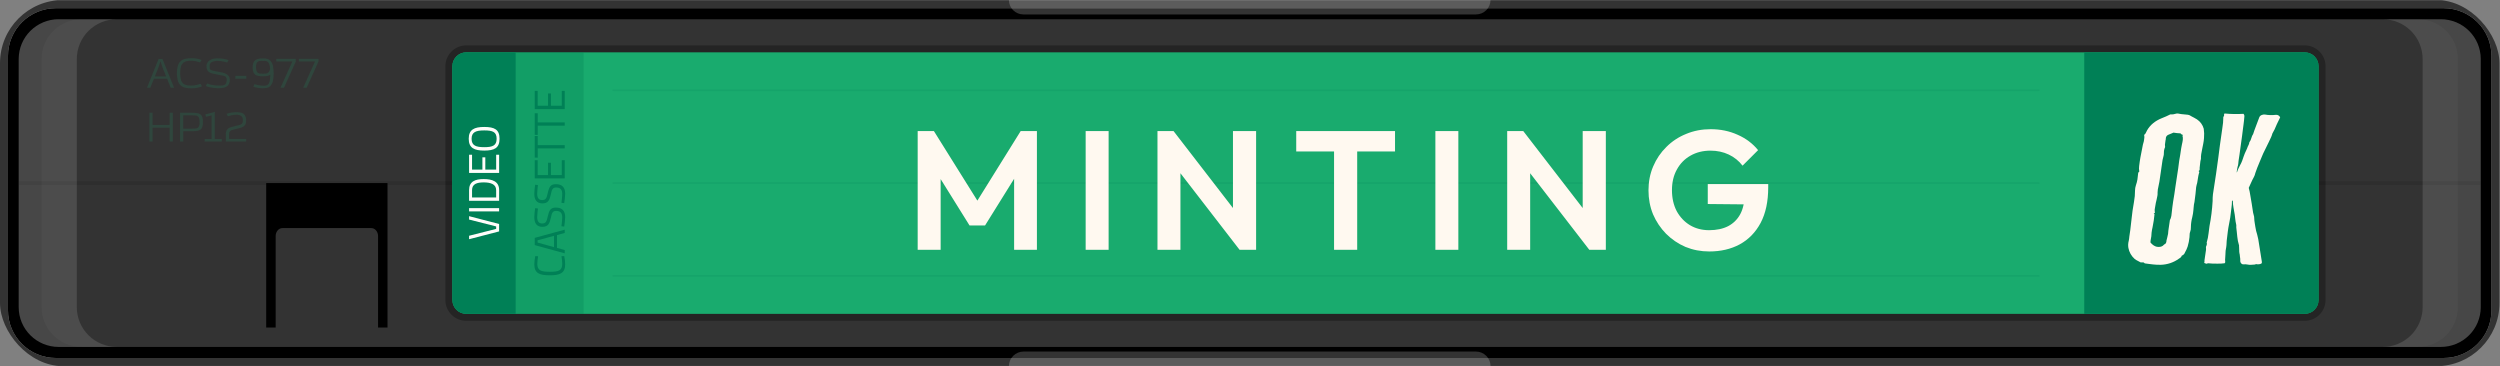 <svg width="198" height="29" viewBox="0 0 198 29" fill="none" xmlns="http://www.w3.org/2000/svg">
<rect x="0" y="0" width="198" height="29" fill="#808080" stroke="none"/>
<g clip-path="url(#clip0_763_2371)">
<path d="M193.529 0.65H4.428C2.332 0.65 0.633 2.341 0.633 4.428V24.576C0.633 26.662 2.332 28.353 4.428 28.353H193.529C195.625 28.353 197.324 26.662 197.324 24.576V4.428C197.324 2.341 195.625 0.65 193.529 0.65Z" fill="black"/>
<path d="M193.53 0.649C194.536 0.649 195.501 1.047 196.213 1.755C196.924 2.464 197.324 3.425 197.324 4.427V24.576C197.324 25.578 196.924 26.538 196.213 27.247C195.501 27.956 194.536 28.354 193.53 28.354H4.427C3.421 28.354 2.455 27.956 1.744 27.247C1.032 26.538 0.632 25.578 0.632 24.576V4.427C0.632 3.425 1.032 2.464 1.744 1.755C2.455 1.047 3.421 0.649 4.427 0.649H193.53ZM193.53 0.02H4.427C3.253 0.021 2.128 0.486 1.298 1.312C0.469 2.138 0.002 3.258 0 4.427V24.576C0.002 25.744 0.469 26.864 1.298 27.69C2.128 28.517 3.253 28.981 4.427 28.983H193.53C194.703 28.981 195.828 28.517 196.658 27.69C197.488 26.864 197.955 25.744 197.957 24.576V4.427C197.955 3.258 197.488 2.138 196.658 1.312C195.828 0.486 194.703 0.021 193.53 0.02V0.02Z" fill="#333333"/>
<path d="M193.313 1.524H4.644C2.897 1.524 1.481 2.934 1.481 4.673V24.328C1.481 26.067 2.897 27.476 4.644 27.476H193.313C195.06 27.476 196.475 26.067 196.475 24.328V4.673C196.475 2.934 195.06 1.524 193.313 1.524Z" fill="#333333"/>
<g opacity="0.3">
<path opacity="0.3" d="M196.475 14.341H1.483V14.657H196.475V14.341Z" fill="black"/>
</g>
<path opacity="0.1" d="M191.873 24.328V4.673C191.873 3.838 191.54 3.037 190.947 2.446C190.354 1.856 189.549 1.524 188.711 1.524H193.312C194.151 1.524 194.955 1.856 195.548 2.446C196.141 3.037 196.474 3.838 196.474 4.673V24.328C196.474 25.163 196.141 25.964 195.548 26.554C194.955 27.144 194.151 27.476 193.312 27.476H188.711C189.549 27.476 190.354 27.144 190.947 26.554C191.54 25.964 191.873 25.163 191.873 24.328Z" fill="white"/>
<path opacity="0.1" d="M6.083 24.328V4.673C6.083 3.838 6.416 3.037 7.009 2.446C7.602 1.856 8.406 1.524 9.245 1.524H4.644C3.805 1.524 3.001 1.856 2.408 2.446C1.814 3.037 1.481 3.838 1.481 4.673V24.328C1.481 25.163 1.814 25.964 2.408 26.554C3.001 27.144 3.805 27.476 4.644 27.476H9.245C8.406 27.476 7.602 27.144 7.009 26.554C6.416 25.964 6.083 25.163 6.083 24.328V24.328Z" fill="white"/>
<path opacity="0.03" d="M6.083 24.328V4.673C6.083 3.838 6.416 3.037 7.009 2.446C7.602 1.856 8.407 1.524 9.245 1.524H6.455C6.04 1.524 5.629 1.606 5.245 1.764C4.861 1.922 4.513 2.154 4.219 2.446C3.926 2.739 3.693 3.086 3.534 3.468C3.375 3.85 3.294 4.259 3.294 4.673V24.328C3.294 24.741 3.375 25.151 3.534 25.532C3.693 25.915 3.926 26.262 4.219 26.554C4.513 26.846 4.861 27.078 5.245 27.236C5.629 27.395 6.04 27.476 6.455 27.476H9.245C8.407 27.476 7.602 27.144 7.009 26.554C6.416 25.964 6.083 25.163 6.083 24.328V24.328Z" fill="white"/>
<path d="M29.938 14.5H21.083V25.942H21.833V18.694C21.833 18.346 22.072 18.065 22.367 18.065H29.407C29.702 18.065 29.942 18.346 29.942 18.694V25.942H30.69V14.5H29.938Z" fill="black"/>
<path opacity="0.2" d="M118.052 -0H79.904C79.904 0.15 79.934 0.299 79.991 0.437C80.049 0.576 80.133 0.702 80.24 0.808C80.347 0.914 80.473 0.998 80.612 1.056C80.752 1.113 80.901 1.143 81.052 1.143H116.9C117.05 1.143 117.2 1.113 117.339 1.056C117.478 0.998 117.605 0.914 117.711 0.808C117.818 0.702 117.903 0.576 117.96 0.437C118.018 0.299 118.048 0.15 118.048 -0H118.052Z" fill="white"/>
<path opacity="0.2" d="M79.904 29.001H118.052C118.052 28.694 117.93 28.399 117.712 28.182C117.493 27.965 117.197 27.842 116.889 27.842H81.068C80.759 27.842 80.463 27.965 80.245 28.182C80.026 28.399 79.904 28.694 79.904 29.001V29.001Z" fill="white"/>
<path opacity="0.03" d="M191.873 4.673V24.328C191.873 25.163 191.54 25.964 190.947 26.554C190.354 27.144 189.549 27.476 188.711 27.476H191.501C191.916 27.476 192.327 27.395 192.711 27.236C193.095 27.078 193.443 26.846 193.737 26.554C194.03 26.262 194.263 25.915 194.422 25.532C194.581 25.151 194.662 24.741 194.662 24.328V4.673C194.662 4.259 194.581 3.85 194.422 3.468C194.263 3.086 194.03 2.739 193.737 2.446C193.443 2.154 193.095 1.922 192.711 1.764C192.327 1.606 191.916 1.524 191.501 1.524H188.711C189.549 1.524 190.354 1.856 190.947 2.446C191.54 3.037 191.873 3.838 191.873 4.673V4.673Z" fill="white"/>
<path opacity="0.3" d="M184.184 23.759V5.245C184.184 4.334 183.442 3.595 182.527 3.595L36.932 3.595C36.016 3.595 35.274 4.334 35.274 5.245V23.759C35.274 24.67 36.016 25.409 36.932 25.409L182.527 25.409C183.442 25.409 184.184 24.67 184.184 23.759Z" fill="black"/>
<path d="M182.525 4.144H36.931C36.321 4.144 35.826 4.637 35.826 5.244V23.758C35.826 24.366 36.321 24.858 36.931 24.858H182.525C183.136 24.858 183.63 24.366 183.63 23.758V5.244C183.63 4.637 183.136 4.144 182.525 4.144Z" fill="#19AB6E"/>
<path d="M40.848 4.144H36.933C36.639 4.144 36.358 4.26 36.151 4.467C35.944 4.673 35.828 4.953 35.828 5.244V23.758C35.828 24.05 35.944 24.33 36.151 24.536C36.358 24.742 36.639 24.858 36.933 24.858H40.848V4.144Z" fill="#008056"/>
<path d="M182.527 4.144H165.072V24.858H182.527C182.82 24.858 183.101 24.742 183.308 24.536C183.515 24.33 183.632 24.05 183.632 23.758V5.244C183.632 4.953 183.515 4.673 183.308 4.467C183.101 4.26 182.82 4.144 182.527 4.144V4.144Z" fill="#008056"/>
<path opacity="0.3" d="M46.219 4.144H40.853V24.858H46.219V4.144Z" fill="#008056"/>
<path d="M37.151 17.12L39.529 17.74V18.328L37.151 18.946V18.672L39.295 18.128V17.933L37.151 17.389V17.12Z" fill="#FFFDFA"/>
<path d="M37.151 16.745V16.482H39.529V16.745H37.151Z" fill="#FFFDFA"/>
<path d="M39.529 15.902H37.151V15.057C37.151 14.37 37.633 14.182 38.305 14.182C38.978 14.182 39.533 14.359 39.533 15.057L39.529 15.902ZM37.386 15.057V15.639H39.295V15.057C39.295 14.568 38.821 14.446 38.305 14.446C37.79 14.446 37.386 14.565 37.386 15.057Z" fill="#FFFDFA"/>
<path d="M37.151 13.696V12.256H37.386V13.432H38.206V12.462H38.437V13.432H39.296V12.256H39.531V13.696H37.151Z" fill="#FFFDFA"/>
<path d="M38.351 11.926C37.567 11.926 37.123 11.724 37.123 10.992C37.123 10.26 37.566 10.055 38.351 10.055C39.168 10.055 39.564 10.258 39.564 10.992C39.564 11.727 39.147 11.926 38.351 11.926ZM38.351 10.329C37.709 10.329 37.35 10.451 37.35 10.992C37.35 11.534 37.705 11.656 38.351 11.656C38.996 11.656 39.333 11.54 39.333 10.992C39.333 10.445 39.02 10.329 38.351 10.329Z" fill="#FFFDFA"/>
<path d="M44.689 20.285C44.733 20.5 44.758 20.719 44.761 20.939C44.761 21.646 44.329 21.804 43.546 21.804C42.742 21.804 42.318 21.65 42.318 20.939C42.322 20.719 42.347 20.5 42.393 20.285L42.616 20.296C42.581 20.498 42.561 20.702 42.555 20.907C42.555 21.433 42.872 21.525 43.548 21.525C44.224 21.525 44.53 21.44 44.53 20.899C44.526 20.694 44.506 20.49 44.469 20.288L44.689 20.285Z" fill="#008056"/>
<path d="M42.35 19.413V18.839L44.727 18.189V18.449L44.113 18.62V19.632L44.727 19.803V20.064L42.35 19.413ZM43.878 19.574V18.678L42.577 19.032V19.211L43.878 19.574Z" fill="#008056"/>
<path d="M42.604 16.512C42.604 16.512 42.545 16.988 42.545 17.186C42.545 17.521 42.668 17.699 42.933 17.699C43.242 17.699 43.294 17.535 43.387 17.121C43.494 16.649 43.611 16.44 44.026 16.44C44.551 16.44 44.762 16.728 44.762 17.197C44.752 17.448 44.727 17.698 44.686 17.946L44.466 17.918C44.466 17.918 44.528 17.454 44.528 17.21C44.528 16.875 44.38 16.704 44.05 16.704C43.782 16.704 43.706 16.844 43.632 17.231C43.525 17.72 43.408 17.965 42.954 17.965C42.5 17.965 42.316 17.664 42.316 17.202C42.324 16.962 42.347 16.724 42.384 16.487L42.604 16.512Z" fill="#008056"/>
<path d="M42.604 14.658C42.604 14.658 42.545 15.132 42.545 15.332C42.545 15.666 42.668 15.845 42.933 15.845C43.242 15.845 43.294 15.68 43.387 15.267C43.494 14.794 43.611 14.586 44.026 14.586C44.551 14.586 44.762 14.873 44.762 15.341C44.752 15.592 44.727 15.843 44.686 16.091L44.466 16.064C44.466 16.064 44.528 15.598 44.528 15.355C44.528 15.02 44.38 14.849 44.05 14.849C43.782 14.849 43.706 14.989 43.632 15.376C43.525 15.864 43.408 16.109 42.954 16.109C42.5 16.109 42.316 15.808 42.316 15.346C42.324 15.107 42.347 14.868 42.384 14.631L42.604 14.658Z" fill="#008056"/>
<path d="M42.35 14.13V12.69H42.583V13.866H43.404V12.888H43.634V13.866H44.493V12.69H44.727V14.13H42.35Z" fill="#008056"/>
<path d="M42.35 12.482V10.771H42.587V11.492H44.727V11.753H42.587V12.486L42.35 12.482Z" fill="#008056"/>
<path d="M42.35 10.682V8.971H42.587V9.692H44.727V9.953H42.587V10.686L42.35 10.682Z" fill="#008056"/>
<path d="M42.35 8.644V7.198H42.583V8.375H43.404V7.403H43.634V8.375H44.493V7.198H44.727V8.644H42.35Z" fill="#008056"/>
<g opacity="0.4">
<path opacity="0.4" d="M161.476 7.217H48.565C48.546 7.217 48.529 7.209 48.516 7.196C48.503 7.183 48.496 7.166 48.496 7.147C48.496 7.129 48.503 7.112 48.516 7.099C48.529 7.086 48.547 7.079 48.565 7.079H161.476C161.494 7.079 161.512 7.086 161.524 7.099C161.537 7.112 161.545 7.129 161.545 7.147C161.545 7.166 161.537 7.183 161.524 7.196C161.512 7.209 161.494 7.217 161.476 7.217Z" fill="#008056"/>
<path opacity="0.4" d="M161.476 14.567H48.565C48.547 14.567 48.529 14.56 48.516 14.547C48.503 14.534 48.496 14.517 48.496 14.498C48.496 14.48 48.503 14.463 48.516 14.45C48.529 14.437 48.547 14.43 48.565 14.43H161.476C161.494 14.43 161.511 14.437 161.524 14.45C161.537 14.463 161.545 14.48 161.545 14.498C161.545 14.517 161.537 14.534 161.524 14.547C161.511 14.56 161.494 14.567 161.476 14.567V14.567Z" fill="#008056"/>
<path opacity="0.4" d="M161.476 21.919H48.565C48.547 21.919 48.529 21.912 48.516 21.899C48.503 21.886 48.496 21.869 48.496 21.851C48.496 21.832 48.503 21.815 48.516 21.802C48.529 21.789 48.546 21.781 48.565 21.781H161.476C161.494 21.781 161.512 21.789 161.524 21.802C161.537 21.815 161.545 21.832 161.545 21.851C161.545 21.869 161.537 21.886 161.524 21.899C161.511 21.912 161.494 21.919 161.476 21.919Z" fill="#008056"/>
</g>
<g opacity="0.4">
<path opacity="0.4" d="M13.522 6.947L13.232 6.234H12.194L11.907 6.947H11.643L12.561 4.666H12.867L13.786 6.947H13.522ZM12.858 5.31L12.721 4.88H12.7L12.564 5.31L12.265 6.053H13.157L12.858 5.31Z" fill="#19AB6E"/>
<path opacity="0.4" d="M15.999 6.837C15.882 6.89 15.758 6.928 15.631 6.951C15.476 6.981 15.319 6.995 15.162 6.994C15.002 6.995 14.842 6.981 14.684 6.95C14.551 6.924 14.426 6.865 14.322 6.777C14.213 6.678 14.133 6.551 14.09 6.411C13.98 6.011 13.98 5.589 14.09 5.189C14.134 5.05 14.214 4.926 14.322 4.828C14.426 4.741 14.551 4.681 14.684 4.656C14.842 4.624 15.002 4.609 15.162 4.61C15.437 4.6 15.711 4.648 15.965 4.753L15.842 4.942C15.773 4.918 15.679 4.89 15.56 4.86C15.43 4.828 15.297 4.812 15.163 4.813C15.044 4.812 14.924 4.821 14.806 4.84C14.702 4.855 14.604 4.897 14.522 4.962C14.434 5.043 14.369 5.145 14.335 5.259C14.245 5.612 14.245 5.981 14.335 6.334C14.368 6.447 14.434 6.549 14.522 6.628C14.604 6.693 14.702 6.735 14.806 6.751C14.924 6.768 15.044 6.777 15.163 6.776C15.235 6.776 15.307 6.771 15.378 6.76C15.449 6.751 15.515 6.738 15.578 6.724C15.641 6.709 15.701 6.694 15.749 6.677C15.797 6.66 15.845 6.647 15.878 6.634L15.999 6.837Z" fill="#19AB6E"/>
<path opacity="0.4" d="M17.992 4.95C17.958 4.938 17.915 4.926 17.86 4.911C17.804 4.896 17.744 4.883 17.678 4.871C17.611 4.858 17.54 4.846 17.467 4.838C17.393 4.829 17.32 4.825 17.249 4.825C17.084 4.816 16.918 4.847 16.767 4.916C16.711 4.95 16.665 5 16.636 5.058C16.607 5.117 16.595 5.183 16.602 5.248C16.601 5.307 16.605 5.365 16.615 5.423C16.622 5.461 16.643 5.496 16.672 5.521C16.712 5.55 16.758 5.571 16.806 5.581C16.866 5.597 16.947 5.615 17.052 5.636C17.184 5.664 17.318 5.69 17.453 5.713C17.579 5.732 17.703 5.765 17.821 5.812C17.924 5.851 18.017 5.914 18.091 5.995C18.165 6.087 18.204 6.202 18.2 6.319C18.204 6.434 18.181 6.549 18.132 6.654C18.089 6.738 18.024 6.809 17.943 6.859C17.854 6.912 17.755 6.946 17.652 6.961C17.53 6.978 17.407 6.987 17.284 6.986C17.2 6.986 17.112 6.986 17.02 6.974C16.928 6.962 16.836 6.953 16.746 6.937C16.656 6.921 16.573 6.902 16.494 6.882C16.426 6.864 16.359 6.84 16.295 6.809L16.349 6.71C16.367 6.678 16.385 6.646 16.407 6.613C16.442 6.628 16.489 6.644 16.547 6.664C16.615 6.685 16.684 6.702 16.753 6.716C16.839 6.735 16.926 6.749 17.014 6.759C17.113 6.771 17.213 6.778 17.313 6.777C17.414 6.777 17.503 6.777 17.583 6.77C17.654 6.768 17.723 6.751 17.787 6.72C17.842 6.69 17.885 6.643 17.91 6.587C17.944 6.505 17.959 6.417 17.955 6.329C17.957 6.271 17.949 6.214 17.929 6.16C17.913 6.119 17.885 6.084 17.847 6.061C17.8 6.032 17.748 6.012 17.694 6.002C17.63 5.988 17.55 5.972 17.454 5.952C17.254 5.914 17.086 5.88 16.945 5.851C16.826 5.829 16.711 5.791 16.604 5.737C16.523 5.697 16.456 5.632 16.415 5.553C16.371 5.455 16.351 5.348 16.356 5.241C16.354 5.149 16.375 5.058 16.418 4.976C16.463 4.898 16.526 4.832 16.601 4.783C16.683 4.728 16.773 4.686 16.869 4.66C16.974 4.634 17.083 4.621 17.192 4.621C17.275 4.621 17.36 4.621 17.447 4.631C17.534 4.641 17.618 4.646 17.692 4.657C17.767 4.668 17.85 4.684 17.92 4.7C17.982 4.714 18.042 4.734 18.1 4.761L17.992 4.95Z" fill="#19AB6E"/>
<path opacity="0.4" d="M18.637 6.234V6.01H19.509V6.234H18.637Z" fill="#19AB6E"/>
<path opacity="0.4" d="M20.158 6.66C20.196 6.676 20.235 6.689 20.275 6.699C20.326 6.714 20.381 6.727 20.443 6.739C20.504 6.752 20.566 6.764 20.633 6.772C20.695 6.78 20.757 6.784 20.819 6.785C20.879 6.785 20.934 6.785 20.985 6.785C21.033 6.783 21.081 6.773 21.125 6.757C21.169 6.739 21.208 6.713 21.241 6.68C21.279 6.637 21.308 6.586 21.326 6.532C21.354 6.452 21.373 6.371 21.383 6.287C21.399 6.166 21.407 6.043 21.408 5.921C21.334 5.971 21.25 6.004 21.162 6.017C21.049 6.034 20.934 6.043 20.819 6.042C20.7 6.043 20.581 6.034 20.464 6.015C20.372 6.001 20.284 5.965 20.21 5.91C20.139 5.853 20.086 5.777 20.059 5.691C20.022 5.572 20.005 5.448 20.008 5.324C20.006 5.211 20.023 5.098 20.059 4.99C20.088 4.906 20.14 4.831 20.21 4.774C20.284 4.717 20.371 4.677 20.464 4.658C20.581 4.634 20.699 4.623 20.819 4.624C20.936 4.623 21.054 4.637 21.169 4.665C21.274 4.692 21.368 4.751 21.439 4.833C21.524 4.937 21.584 5.06 21.613 5.191C21.696 5.598 21.696 6.018 21.613 6.425C21.584 6.557 21.524 6.679 21.439 6.783C21.368 6.866 21.274 6.924 21.169 6.951C21.054 6.979 20.936 6.993 20.819 6.991C20.752 6.991 20.682 6.991 20.61 6.983C20.538 6.974 20.468 6.968 20.4 6.956C20.335 6.945 20.271 6.931 20.208 6.914C20.157 6.901 20.108 6.88 20.062 6.853L20.158 6.66ZM21.386 5.38C21.378 5.269 21.354 5.16 21.313 5.056C21.288 4.991 21.246 4.934 21.191 4.89C21.141 4.854 21.082 4.833 21.021 4.829C20.957 4.829 20.887 4.822 20.814 4.822C20.74 4.822 20.655 4.822 20.589 4.83C20.529 4.834 20.47 4.854 20.42 4.887C20.369 4.923 20.331 4.974 20.313 5.033C20.284 5.126 20.271 5.222 20.275 5.319C20.271 5.418 20.284 5.517 20.313 5.611C20.332 5.672 20.369 5.725 20.42 5.764C20.47 5.799 20.528 5.819 20.589 5.824C20.664 5.832 20.739 5.835 20.814 5.835C20.895 5.835 20.97 5.835 21.037 5.826C21.099 5.822 21.16 5.804 21.214 5.773C21.268 5.741 21.31 5.694 21.337 5.638C21.372 5.557 21.39 5.469 21.391 5.38H21.386Z" fill="#19AB6E"/>
<path opacity="0.4" d="M22.216 6.947L23.155 4.87H21.88V4.663H23.429V4.87L22.493 6.947H22.216Z" fill="#19AB6E"/>
<path opacity="0.4" d="M24.012 6.947L24.95 4.87H23.676V4.663H25.225V4.87L24.29 6.947H24.012Z" fill="#19AB6E"/>
<path opacity="0.4" d="M13.436 11.209V10.109H12.086V11.209H11.832V8.931H12.086V9.895H13.436V8.931H13.689V11.209H13.436Z" fill="#19AB6E"/>
<path opacity="0.4" d="M14.258 11.209V8.931H15.182C15.324 8.929 15.466 8.938 15.607 8.958C15.706 8.97 15.8 9.006 15.882 9.063C15.954 9.12 16.006 9.198 16.03 9.286C16.089 9.534 16.089 9.793 16.03 10.042C16.006 10.13 15.954 10.207 15.882 10.262C15.8 10.318 15.706 10.354 15.607 10.366C15.466 10.385 15.324 10.394 15.182 10.393H14.514V11.209H14.258ZM15.804 9.653C15.808 9.556 15.796 9.458 15.77 9.364C15.753 9.301 15.716 9.246 15.663 9.207C15.606 9.17 15.54 9.149 15.472 9.145C15.393 9.138 15.299 9.134 15.187 9.134H14.512V10.19H15.191C15.302 10.19 15.397 10.19 15.475 10.179C15.543 10.175 15.609 10.155 15.667 10.119C15.719 10.082 15.757 10.028 15.774 9.966C15.8 9.871 15.812 9.773 15.808 9.674L15.804 9.653Z" fill="#19AB6E"/>
<path opacity="0.4" d="M16.209 11.209V11.007H16.756V9.137L16.321 9.251L16.267 9.059L17.013 8.859V11.011H17.57V11.209H16.209Z" fill="#19AB6E"/>
<path opacity="0.4" d="M17.884 11.209V10.616C17.882 10.536 17.895 10.456 17.923 10.381C17.948 10.321 17.983 10.266 18.029 10.219C18.074 10.175 18.127 10.139 18.185 10.112C18.246 10.085 18.31 10.061 18.375 10.043C18.443 10.024 18.514 10.007 18.586 9.991C18.659 9.976 18.731 9.96 18.802 9.94C18.873 9.921 18.954 9.9 19.009 9.881C19.057 9.868 19.102 9.845 19.141 9.814C19.175 9.787 19.2 9.75 19.212 9.708C19.229 9.649 19.236 9.589 19.235 9.528C19.241 9.465 19.233 9.4 19.21 9.34C19.187 9.281 19.15 9.227 19.102 9.185C18.986 9.112 18.849 9.078 18.713 9.087C18.651 9.088 18.589 9.092 18.527 9.099C18.461 9.108 18.396 9.119 18.335 9.132C18.273 9.146 18.212 9.158 18.165 9.173C18.123 9.182 18.082 9.195 18.042 9.212L17.95 9.023C17.998 8.995 18.05 8.975 18.104 8.962C18.168 8.946 18.236 8.932 18.31 8.92C18.384 8.907 18.459 8.899 18.536 8.894C18.613 8.889 18.683 8.884 18.75 8.884C18.84 8.884 18.931 8.891 19.021 8.906C19.106 8.919 19.187 8.949 19.259 8.995C19.332 9.043 19.391 9.11 19.428 9.188C19.476 9.294 19.497 9.409 19.492 9.525C19.496 9.63 19.479 9.736 19.442 9.835C19.409 9.911 19.355 9.976 19.285 10.022C19.199 10.075 19.105 10.115 19.006 10.138C18.892 10.167 18.761 10.202 18.596 10.238L18.396 10.292C18.346 10.306 18.298 10.327 18.255 10.356C18.218 10.382 18.19 10.418 18.172 10.46C18.153 10.514 18.144 10.572 18.145 10.629V11.003H19.496V11.209H17.884Z" fill="#19AB6E"/>
</g>
<path d="M174.127 13.546C174.134 13.553 174.141 13.561 174.148 13.569C174.156 13.58 174.164 13.591 174.172 13.602C174.179 13.615 174.183 13.63 174.183 13.645C174.136 13.759 174.081 14.041 174.016 14.493C174.007 14.519 173.993 14.566 173.974 14.64C173.941 14.765 173.921 14.893 173.916 15.022C173.905 15.188 173.894 15.3 173.884 15.357C173.829 15.776 173.802 15.989 173.802 15.997C173.783 16.064 173.769 16.132 173.76 16.201C173.751 16.271 173.743 16.348 173.736 16.431C173.729 16.513 173.723 16.578 173.719 16.628C173.704 16.818 173.674 17.007 173.629 17.193C173.558 17.459 173.521 17.731 173.518 18.005C173.524 18.123 173.505 18.242 173.463 18.353C173.431 18.428 173.416 18.509 173.418 18.59C173.418 18.691 173.411 18.757 173.407 18.788C173.383 19.037 173.335 19.284 173.262 19.525C173.207 19.69 173.135 19.848 173.047 19.999C173.029 20.053 172.999 20.102 172.959 20.144C172.918 20.186 172.869 20.219 172.814 20.242L172.8 20.248C172.796 20.25 172.793 20.253 172.79 20.256C172.788 20.26 172.786 20.264 172.786 20.268C172.782 20.285 172.775 20.302 172.766 20.318C172.757 20.333 172.748 20.346 172.741 20.357C172.731 20.371 172.718 20.383 172.703 20.393C172.69 20.402 172.678 20.412 172.666 20.423C172.651 20.435 172.635 20.446 172.618 20.456C172.602 20.464 172.587 20.474 172.573 20.485C172.157 20.789 171.651 20.959 171.126 20.972C171.016 20.976 170.905 20.974 170.794 20.965C170.674 20.956 170.579 20.949 170.507 20.942C170.435 20.936 170.323 20.921 170.168 20.9C170.014 20.878 169.913 20.864 169.867 20.86C169.848 20.848 169.83 20.833 169.815 20.817C169.798 20.798 169.775 20.785 169.749 20.781H169.538C169.497 20.755 169.421 20.715 169.31 20.659C169.223 20.619 169.142 20.57 169.068 20.512C168.805 20.279 168.63 19.971 168.569 19.634C168.536 19.446 168.546 19.254 168.597 19.069C168.602 19.047 168.608 19.015 168.614 18.971C168.621 18.926 168.628 18.887 168.632 18.852C168.636 18.822 168.638 18.791 168.639 18.76C168.643 18.711 168.669 18.536 168.716 18.234L168.841 17.156C168.86 16.919 168.918 16.526 169.014 15.976C169.069 15.681 169.095 15.383 169.094 15.085C169.096 14.947 169.119 14.809 169.163 14.677C169.215 14.53 169.255 14.379 169.282 14.226C169.287 14.177 169.296 14.101 169.31 13.996C169.324 13.891 169.334 13.81 169.338 13.753C169.338 13.72 169.347 13.688 169.364 13.659C169.381 13.63 169.405 13.606 169.434 13.588C169.403 13.443 169.399 13.293 169.421 13.146C169.431 13.024 169.447 12.904 169.469 12.784C169.497 12.626 169.513 12.526 169.518 12.482L169.719 11.449C169.727 11.408 169.739 11.367 169.753 11.327C169.767 11.287 169.779 11.247 169.788 11.206C169.792 11.17 169.802 11.113 169.816 11.031C169.826 10.974 169.833 10.916 169.836 10.857C169.833 10.798 169.826 10.738 169.816 10.68C169.855 10.654 169.889 10.622 169.916 10.584C169.945 10.541 169.969 10.495 169.988 10.446C170.004 10.407 170.022 10.368 170.044 10.331C170.291 9.897 170.683 9.572 171.22 9.358C171.447 9.27 171.669 9.172 171.885 9.062C172.05 9.072 172.214 9.049 172.369 8.996C172.425 8.978 172.552 8.992 172.75 9.036C172.879 9.053 173.054 9.071 173.276 9.088C173.314 9.092 173.351 9.101 173.387 9.115C173.427 9.132 173.467 9.153 173.504 9.177C173.55 9.206 173.578 9.222 173.587 9.226C173.596 9.231 173.665 9.267 173.77 9.321C173.85 9.362 173.928 9.408 174.003 9.456C174.267 9.634 174.456 9.896 174.536 10.194C174.573 10.44 174.58 10.69 174.557 10.938C174.547 11.09 174.526 11.242 174.495 11.391C174.485 11.453 174.461 11.574 174.422 11.756C174.382 11.937 174.354 12.091 174.335 12.216C174.317 12.338 174.31 12.462 174.315 12.585C174.315 12.594 174.301 12.651 174.273 12.756C174.255 12.848 174.234 13.032 174.21 13.308C174.21 13.317 174.21 13.333 174.214 13.357C174.217 13.375 174.217 13.392 174.214 13.41C174.214 13.421 174.208 13.436 174.203 13.456C174.2 13.475 174.191 13.493 174.179 13.509C174.165 13.524 174.147 13.537 174.127 13.546ZM171.532 19.273C171.569 19.201 171.588 19.123 171.587 19.043C171.596 18.999 171.616 18.921 171.646 18.81C171.676 18.698 171.698 18.6 171.712 18.515C171.726 18.434 171.733 18.353 171.733 18.271C171.742 18.173 171.762 18.03 171.795 17.844C171.827 17.656 171.848 17.515 171.857 17.424L171.905 17.331C171.936 17.248 171.959 17.162 171.974 17.075C172.03 16.558 172.076 16.185 172.113 15.957C172.178 15.595 172.24 15.19 172.3 14.743C172.318 14.585 172.354 14.349 172.408 14.036C172.461 13.723 172.497 13.487 172.515 13.329C172.57 12.865 172.621 12.516 172.67 12.284C172.728 11.867 172.775 11.581 172.812 11.423C172.817 11.405 172.826 11.364 172.84 11.299C172.854 11.233 172.863 11.184 172.867 11.151C172.872 11.118 172.877 11.077 172.881 11.029C172.886 10.983 172.886 10.937 172.881 10.891C172.877 10.85 172.867 10.809 172.853 10.77C172.849 10.756 172.863 10.725 172.895 10.677C172.867 10.682 172.837 10.678 172.812 10.664C172.786 10.65 172.763 10.633 172.744 10.612C172.729 10.593 172.711 10.576 172.692 10.562C172.506 10.555 172.321 10.535 172.138 10.503C172.125 10.508 172.08 10.528 172.004 10.562C171.941 10.591 171.877 10.617 171.812 10.64C171.623 10.697 171.529 10.813 171.529 10.989C171.533 11.004 171.534 11.02 171.531 11.036C171.529 11.052 171.523 11.067 171.515 11.081C171.51 11.124 171.501 11.189 171.487 11.275C171.474 11.36 171.465 11.422 171.463 11.465C171.462 11.525 171.467 11.585 171.477 11.644C171.451 11.691 171.432 11.741 171.421 11.792C171.389 11.897 171.375 12.005 171.379 12.114C171.383 12.214 171.369 12.314 171.338 12.409C171.301 12.55 171.28 12.635 171.275 12.666L171.026 14.381C171.022 14.416 170.996 14.544 170.949 14.766C170.906 14.927 170.883 15.093 170.88 15.259C170.885 15.342 170.88 15.425 170.866 15.506C170.853 15.591 170.831 15.696 170.801 15.818C170.772 15.941 170.751 16.024 170.742 16.068C170.732 16.156 170.717 16.242 170.697 16.328C170.677 16.415 170.662 16.503 170.652 16.591C170.649 16.677 170.653 16.764 170.666 16.85C170.666 16.868 170.65 16.882 170.618 16.893C170.586 16.904 170.574 16.921 170.583 16.943C170.602 16.94 170.622 16.945 170.638 16.956C170.607 17.305 170.556 17.651 170.483 17.995C170.448 18.138 170.422 18.282 170.405 18.428C170.402 18.619 170.379 18.808 170.336 18.994C170.319 19.067 170.315 19.142 170.322 19.215C170.488 19.404 170.654 19.511 170.82 19.544C171.014 19.575 171.169 19.551 171.286 19.471L171.386 19.381C171.432 19.342 171.48 19.305 171.532 19.273V19.273Z" fill="#FFF9F0"/>
<path d="M174.57 20.825C174.588 20.789 174.596 20.748 174.595 20.707V20.617C174.612 20.523 174.653 20.245 174.717 19.784C174.721 19.742 174.721 19.7 174.717 19.659C174.708 19.617 174.708 19.575 174.717 19.534C174.788 19.394 174.801 19.288 174.768 19.216C174.843 18.97 174.895 18.716 174.921 18.459C174.963 18.121 174.986 17.937 174.992 17.905C175.119 17.252 175.202 16.591 175.24 15.926C175.237 15.747 175.245 15.568 175.265 15.389L175.514 13.755C175.561 13.463 175.62 13.042 175.689 12.493C175.758 11.944 175.799 11.622 175.813 11.526C175.909 10.846 175.974 10.382 176.011 10.135C176.059 9.857 176.085 9.575 176.087 9.292C176.084 9.286 176.083 9.279 176.083 9.272C176.083 9.265 176.084 9.258 176.087 9.251C176.097 9.24 176.107 9.23 176.119 9.221C176.131 9.213 176.141 9.203 176.148 9.191C176.138 9.157 176.136 9.121 176.141 9.086C176.146 9.051 176.158 9.018 176.177 8.988C176.676 9.036 177.178 9.045 177.679 9.015C177.706 9.04 177.727 9.071 177.74 9.107C177.753 9.142 177.759 9.18 177.755 9.218C177.752 9.324 177.743 9.43 177.727 9.535C177.707 9.675 177.696 9.774 177.691 9.832C177.683 9.932 177.663 10.085 177.631 10.295C177.599 10.505 177.578 10.663 177.571 10.771C177.549 10.938 177.515 11.187 177.468 11.517C177.422 11.848 177.388 12.097 177.366 12.264C177.302 12.66 177.27 12.894 177.271 12.966C177.264 13.047 177.247 13.127 177.219 13.202C177.182 13.357 177.156 13.515 177.143 13.674C177.188 13.608 177.219 13.532 177.232 13.451C177.284 13.33 177.343 13.212 177.408 13.097C177.477 12.978 177.535 12.853 177.583 12.723C177.604 12.647 177.641 12.539 177.694 12.402C177.747 12.264 177.777 12.187 177.781 12.169C177.789 12.137 177.855 11.993 177.978 11.736C178 11.658 178.031 11.584 178.071 11.514C178.115 11.438 178.143 11.353 178.151 11.264C178.224 11.168 178.277 11.056 178.307 10.936C178.334 10.821 178.383 10.712 178.45 10.616C178.497 10.458 178.577 10.234 178.689 9.944C178.801 9.654 178.877 9.454 178.915 9.346C178.929 9.292 178.956 9.242 178.992 9.2C179.029 9.159 179.074 9.128 179.125 9.11C179.204 9.076 179.289 9.062 179.374 9.07C179.657 9.122 179.946 9.131 180.232 9.096C180.304 9.084 180.377 9.097 180.441 9.132C180.505 9.168 180.557 9.224 180.59 9.292C180.395 9.68 180.246 10.001 180.143 10.258C180.118 10.314 180.089 10.368 180.055 10.42C180.022 10.468 179.994 10.52 179.972 10.575C179.942 10.715 179.842 10.952 179.672 11.284C179.629 11.379 179.543 11.555 179.414 11.811C179.284 12.067 179.191 12.265 179.136 12.412C179.103 12.493 179.046 12.627 178.968 12.814C178.889 13.001 178.824 13.164 178.767 13.303C178.709 13.443 178.665 13.576 178.623 13.702C178.6 13.812 178.561 13.919 178.509 14.019C178.428 14.163 178.354 14.312 178.289 14.464C178.206 14.654 178.146 14.791 178.101 14.877C178.154 15.067 178.194 15.261 178.222 15.458C178.299 15.894 178.337 16.119 178.337 16.133L178.445 16.842C178.456 16.911 178.473 16.979 178.496 17.044C178.523 17.12 178.536 17.2 178.534 17.28C178.538 17.411 178.552 17.541 178.576 17.669C178.603 17.833 178.619 17.931 178.623 17.962C178.654 18.174 178.703 18.382 178.77 18.584C178.835 18.823 178.883 19.067 178.913 19.313C178.922 19.39 178.996 19.856 179.136 20.711C179.149 20.758 179.144 20.809 179.123 20.853C179.064 20.906 178.956 20.934 178.799 20.934C178.782 20.932 178.766 20.929 178.751 20.924C178.729 20.917 178.706 20.916 178.684 20.92C178.644 20.939 178.603 20.95 178.56 20.954C178.515 20.959 178.46 20.962 178.397 20.964C178.333 20.966 178.289 20.97 178.263 20.974C178.173 20.976 178.084 20.968 177.995 20.95C177.903 20.932 177.809 20.926 177.715 20.934C177.679 20.941 177.642 20.939 177.607 20.928C177.572 20.917 177.54 20.896 177.514 20.869C177.486 20.843 177.464 20.81 177.449 20.773C177.434 20.737 177.427 20.697 177.428 20.657V20.506C177.411 20.434 177.402 20.36 177.399 20.287C177.397 20.21 177.385 20.133 177.364 20.059C177.349 19.978 177.343 19.896 177.345 19.813C177.347 19.747 177.345 19.68 177.339 19.614C177.33 19.578 177.327 19.54 177.332 19.503C177.339 19.472 177.336 19.441 177.326 19.412C177.257 19.195 177.213 18.97 177.192 18.743L177.154 18.371C177.154 18.362 177.145 18.29 177.129 18.155C177.112 18.053 177.108 17.949 177.116 17.845C177.111 17.832 177.109 17.818 177.109 17.804C177.11 17.79 177.108 17.776 177.103 17.764C177.069 17.624 177.045 17.482 177.031 17.338C177.01 17.149 176.997 17.041 176.993 17.014C176.976 16.897 176.942 16.703 176.891 16.433C176.861 16.266 176.844 16.097 176.84 15.927C176.84 15.9 176.832 15.886 176.815 15.886C176.785 15.886 176.77 15.9 176.77 15.927C176.77 16.102 176.758 16.277 176.732 16.45C176.702 16.682 176.685 16.821 176.681 16.865C176.656 17.115 176.618 17.363 176.566 17.608C176.502 17.933 176.462 18.169 176.445 18.318C176.41 18.65 176.381 18.9 176.355 19.067C176.351 19.103 176.348 19.156 176.346 19.225C176.344 19.295 176.34 19.359 176.336 19.415C176.332 19.471 176.325 19.524 176.317 19.573C176.273 19.763 176.252 19.958 176.253 20.154C176.253 20.186 176.248 20.278 176.237 20.431C176.223 20.522 176.223 20.616 176.237 20.708C176.243 20.734 176.242 20.761 176.234 20.785C176.226 20.811 176.212 20.833 176.192 20.85C175.979 20.879 175.764 20.89 175.549 20.88C175.325 20.884 175.102 20.873 174.879 20.85C174.836 20.869 174.791 20.883 174.745 20.89C174.64 20.853 174.578 20.83 174.57 20.825Z" fill="#FFF9F0"/>
<path d="M72.68 19.782V10.379H73.964L77.776 16.479H77.041L80.839 10.379H82.124V19.782H80.318V13.496L80.665 13.603L78.017 17.856H76.787L74.138 13.603L74.499 13.496V19.782H72.68ZM85.984 19.782V10.379H87.803V19.782H85.984ZM91.672 19.782V10.379H92.943L93.491 12.198V19.782H91.672ZM98.173 19.782L92.595 12.56L92.943 10.379L98.521 17.602L98.173 19.782ZM98.173 19.782L97.651 18.017V10.379H99.484V19.782H98.173ZM105.657 19.782V10.58H107.49V19.782H105.657ZM102.661 11.998V10.379H110.486V11.998H102.661ZM113.682 19.782V10.379H115.501V19.782H113.682ZM119.37 19.782V10.379H120.641L121.189 12.198V19.782H119.37ZM125.871 19.782L120.293 12.56L120.641 10.379L126.218 17.602L125.871 19.782ZM125.871 19.782L125.349 18.017V10.379H127.182V19.782H125.871ZM135.375 19.916C134.706 19.916 134.078 19.796 133.489 19.555C132.909 19.305 132.397 18.958 131.951 18.512C131.514 18.066 131.171 17.553 130.921 16.974C130.68 16.385 130.56 15.752 130.56 15.074C130.56 14.388 130.685 13.755 130.934 13.175C131.184 12.586 131.532 12.074 131.978 11.637C132.423 11.191 132.945 10.848 133.543 10.607C134.14 10.357 134.786 10.232 135.482 10.232C136.258 10.232 136.971 10.379 137.622 10.674C138.273 10.959 138.813 11.365 139.241 11.891L138.01 13.121C137.716 12.738 137.35 12.444 136.913 12.239C136.476 12.033 135.995 11.931 135.469 11.931C134.871 11.931 134.341 12.065 133.877 12.332C133.422 12.591 133.065 12.956 132.807 13.429C132.548 13.893 132.419 14.437 132.419 15.061C132.419 15.685 132.544 16.238 132.793 16.719C133.052 17.192 133.4 17.562 133.837 17.83C134.283 18.097 134.791 18.231 135.362 18.231C135.95 18.231 136.454 18.124 136.873 17.91C137.292 17.687 137.613 17.366 137.836 16.947C138.059 16.519 138.171 15.997 138.171 15.382L139.361 16.198L135.255 16.158V14.579H140.043V14.833C140.043 15.957 139.843 16.898 139.441 17.656C139.04 18.405 138.487 18.971 137.783 19.355C137.087 19.729 136.285 19.916 135.375 19.916Z" fill="#FFF9F0"/>
</g>
<defs>
<clipPath id="clip0_763_2371">
<rect width="197.957" height="29" rx="5" fill="white"/>
</clipPath>
</defs>
</svg>
